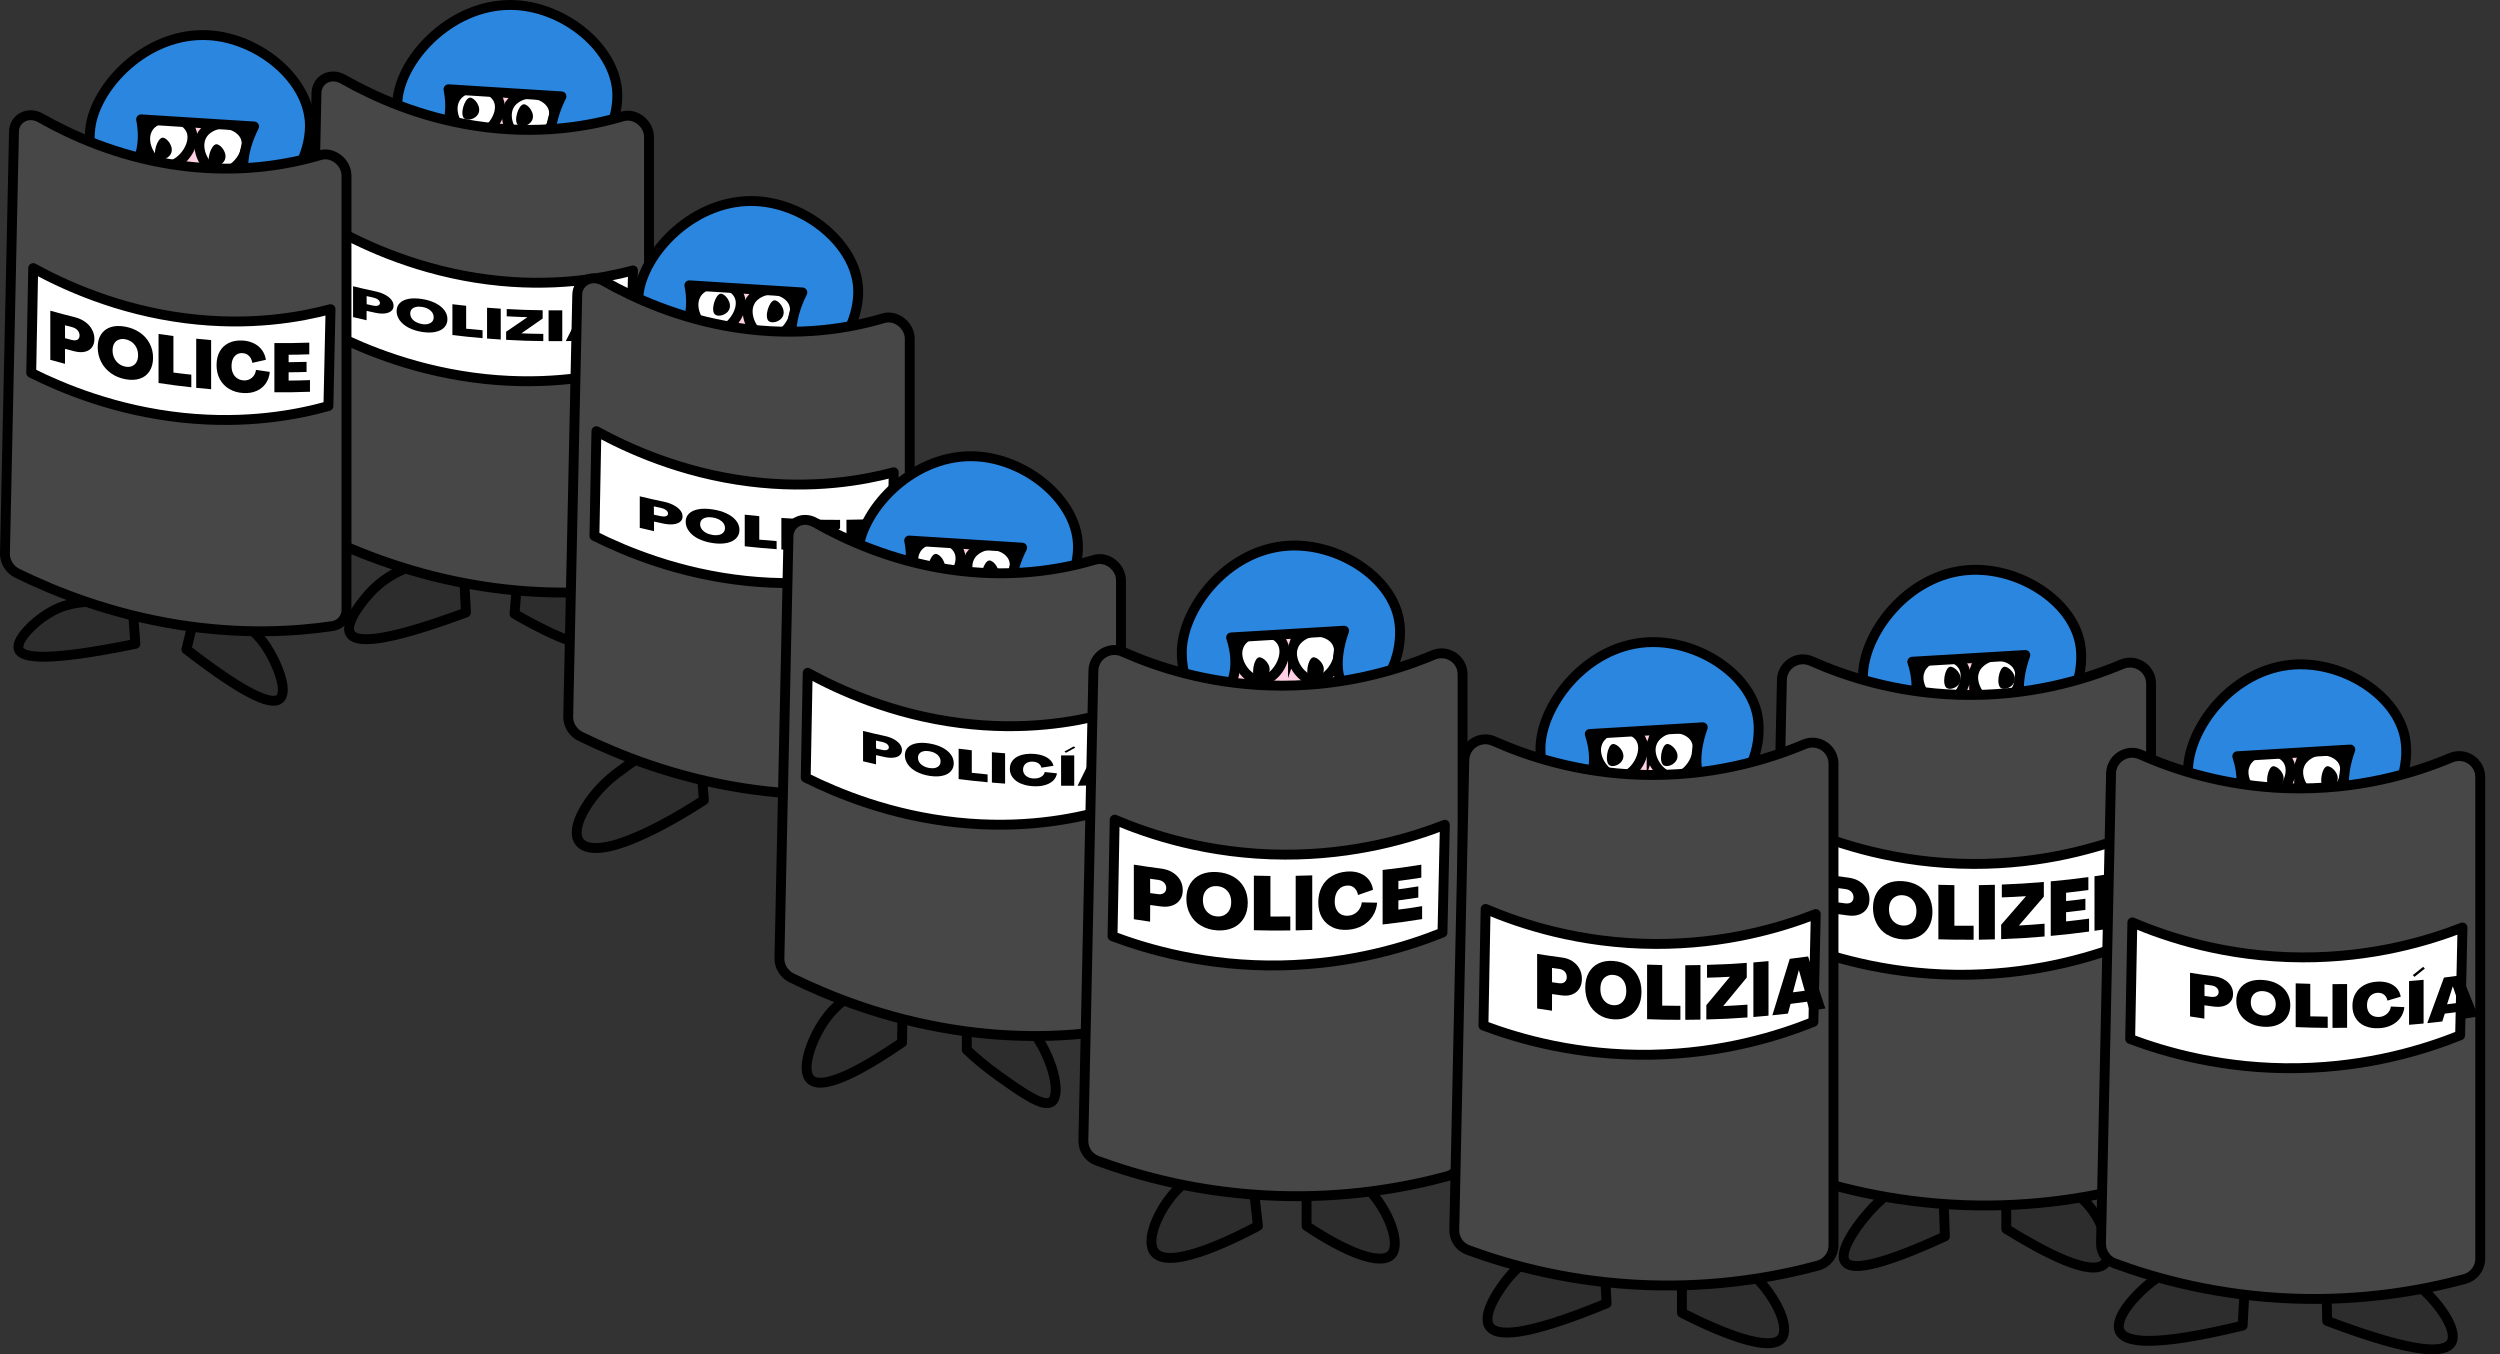 <?xml version="1.0" encoding="UTF-8"?>
<svg id="Livello_2" data-name="Livello 2" xmlns="http://www.w3.org/2000/svg" viewBox="0 0 505.85 274.04">
  <rect x="0" y="0" width="505.85" height="274.04" fill="#333333" stroke="none"/>
  <defs>
    <style>
      .cls-1 {
        stroke-miterlimit: 10;
      }

      .cls-1, .cls-2 {
        fill: #fff;
      }

      .cls-1, .cls-2, .cls-3, .cls-4, .cls-5, .cls-6 {
        stroke: #000;
        stroke-width: 2px;
      }

      .cls-2, .cls-3, .cls-4, .cls-5, .cls-6 {
        stroke-linecap: round;
        stroke-linejoin: round;
      }

      .cls-3 {
        fill: #ffcfe3;
      }

      .cls-4 {
        fill: #474747;
      }

      .cls-5 {
        fill: #2d2d2d;
      }

      .cls-6 {
        fill: #2b86e0;
      }
    </style>
  </defs>
  <g id="Personaggi">
    <g>
      <path class="cls-5" d="M94.28,123.93c-17.4,6.46-22.33,6.06-23.4,4.29-1.4-2.3,3.36-7.59,3.88-8.17,4.87-5.41,11.38-6.31,13.43-6.51,1.85-.14,3.69-.28,5.54-.42.18,3.6.37,7.2.55,10.8Z"/>
      <path class="cls-5" d="M104.94,113.96c-.28,3.42-.55,6.83-.83,10.25,4.1,2.37,13.9,7.76,15.79,5.54,1.52-1.8-2.17-8.5-7.34-12.32-2.81-2.08-5.66-3.01-7.62-3.46Z"/>
      <g>
        <path class="cls-3" d="M83.95,20.18c-.27-5.28,6.46-10.22,11.81-11.95,9.58-3.1,17.53,3.22,18.37,3.91,5.64,4.65,6.94,10.92,7.25,12.73-1.4,2.06-4.02,5.23-8.23,7.04-11.79,5.08-28.79-3.61-29.21-11.73Z"/>
        <path class="cls-1" d="M91.97,20.18c.92-1.96,3.19-2.44,3.41-2.48,2.25-.44,4.7.72,5.49,2.54,1.32,3.06-2.26,7.58-5.24,7.23-2.63-.31-5-4.44-3.66-7.29Z"/>
        <path class="cls-1" d="M102.94,21.53c.92-1.96,3.19-2.44,3.41-2.48,2.25-.44,4.7.72,5.49,2.54,1.32,3.06-2.26,7.58-5.24,7.23-2.63-.31-5-4.44-3.66-7.29Z"/>
        <path d="M93.94,23.97c-.97-.82.08-4.12,1.14-4.21.85-.08,2.46,1.85,1.67,3.31-.58,1.06-2.18,1.42-2.8.9Z"/>
        <path d="M104.82,25.31c-.97-.82.08-4.12,1.14-4.21.85-.08,2.46,1.85,1.67,3.31-.58,1.06-2.18,1.42-2.8.9Z"/>
        <path class="cls-6" d="M80.46,20.04c-.15,1.43-.67,6.51,2.37,8.68,1.21.86,2.89,1.19,4.24.75,2.9-.95,4.84-5.61,3.68-11.41,7.62.48,15.24.96,22.86,1.44-2.87,5.7-2.78,10.71-.47,12.42,1.63,1.21,4,.49,4.37.37,4.78-1.46,7.69-8.43,7.38-13.69-.52-8.87-10.42-16.95-20.42-17.56-12.58-.77-23.13,10.39-24.02,19Z"/>
      </g>
      <g>
        <path class="cls-4" d="M62.21,104.18c-.03,1.63.96,3.23,2.49,3.98,7.76,3.8,18.97,8.26,32.71,10.43,12.73,2.01,23.39,1.38,31.05.26,1.68-.25,2.86-1.62,2.86-3.36V27.73c0-2.75-2.8-4.94-5.33-4.18-6.77,2.01-17.14,3.87-29.92,1.88-11.29-1.75-20.42-5.87-26.66-9.41-2.49-1.42-5.31.06-5.37,2.78l-1.83,85.38Z"/>
        <path class="cls-2" d="M67.52,67.61c6.41,3.2,17.14,7.66,30.68,9.08,12.97,1.36,23.2-.62,29.45-2.37.14-6.53.29-13.06.43-19.6-6.14,1.64-16.34,3.49-29.23,1.86-13.88-1.75-24.7-6.76-30.93-10.17-.13,7.07-.27,14.13-.4,21.2Z"/>
        <g>
          <path d="M71.44,57.92c1.81.44,2.72.65,4.54,1.04.74.16,1.38.38,1.93.68.55.29.97.63,1.27,1.01.3.38.45.79.45,1.23s-.15.78-.46,1.04c-.31.27-.74.43-1.29.5s-1.2.02-1.92-.13c-.71-.15-1.07-.23-1.78-.39,0,.76,0,1.14-.01,1.9-1.09-.25-1.64-.37-2.73-.64,0-2.5,0-3.74,0-6.24ZM75.49,61.83c.29.06.54.08.74.06.21-.03.37-.09.48-.19.11-.1.17-.23.17-.38,0-.25-.13-.48-.37-.68-.25-.2-.59-.35-1.01-.44-.53-.11-.79-.17-1.32-.29,0,.66,0,.98.01,1.64.52.12.78.18,1.31.29Z"/>
          <path d="M82.68,66.31c-.78-.41-1.38-.91-1.8-1.49-.42-.59-.63-1.21-.63-1.87s.21-1.2.64-1.63c.43-.43,1.03-.71,1.8-.85.77-.14,1.67-.13,2.69.03,1.02.16,1.92.43,2.7.82.78.39,1.38.86,1.81,1.42.43.56.64,1.17.64,1.83s-.21,1.22-.63,1.67c-.42.45-1.02.76-1.81.92-.78.16-1.68.17-2.71,0-1.02-.16-1.92-.45-2.7-.86ZM86.63,65.54c.36-.09.63-.25.83-.48.2-.23.29-.52.29-.87s-.1-.67-.29-.96c-.2-.28-.47-.52-.83-.72-.36-.2-.77-.34-1.25-.41-.47-.07-.88-.07-1.24.02-.36.09-.64.24-.84.46-.2.22-.29.51-.29.86s.1.67.29.96c.2.29.47.54.84.75.36.2.78.34,1.24.42.48.08.89.07,1.25-.02Z"/>
          <path d="M91.55,61.56c1.11.13,1.66.2,2.77.31,0,1.86,0,2.78,0,4.64,1.33.14,1.99.2,3.32.31v1.6c-2.44-.21-3.66-.33-6.1-.63,0-2.5,0-3.74,0-6.24Z"/>
          <path d="M98.55,62.26c1.11.09,1.66.13,2.77.2,0,2.5,0,3.74,0,6.24-1.11-.07-1.66-.11-2.77-.2,0-2.5,0-3.74,0-6.24Z"/>
          <path d="M102.4,67.13c1.73-1.16,2.59-1.75,4.32-2.95-1.68-.05-2.51-.09-4.19-.18v-1.47c2.91.16,4.36.21,7.27.25v1.67c-1.72,1.22-2.59,1.82-4.31,3,1.78.07,2.67.09,4.44.11v1.46c-3.01-.04-4.51-.09-7.52-.26,0-.65,0-.98,0-1.64Z"/>
          <path d="M111,62.79c1.11,0,1.66,0,2.77,0v6.24c-1.11.01-1.66.01-2.77,0,0-2.5,0-3.74,0-6.24Z"/>
          <path d="M117.65,62.69c1.35-.05,2.02-.08,3.37-.15,1.26,2.43,1.9,3.63,3.16,6.04-1.15.08-1.73.12-2.88.19-.19-.42-.28-.63-.47-1.05-1.21.06-1.81.09-3.02.13-.19.44-.29.66-.48,1.1-1.14.04-1.71.05-2.85.07,1.27-2.52,1.91-3.78,3.18-6.32ZM120.39,66.45c-.42-.95-.63-1.43-1.05-2.39-.01,0-.02,0-.03,0-.43.99-.65,1.49-1.08,2.48.86-.03,1.3-.05,2.16-.1Z"/>
        </g>
      </g>
      <path class="cls-5" d="M141.16,145.7l1.26,16.19s-14.87,9.97-22.13,9.7-2.34-9.85,4.21-14.89c6.55-5.03,16.66-11,16.66-11Z"/>
      <path class="cls-5" d="M17.45,121.78c-3.52.31-5.49,1-7.74,2.37-2.95,1.78-6.61,5.42-5.9,7.26.65,1.68,5.26,2.63,23.58-1.13-.23-3.1-.45-6.2-.68-9.3-3.09.27-6.18.54-9.26.81Z"/>
      <path class="cls-5" d="M37.72,131.4c13.23,10.23,17.53,11.2,18.89,9.99,1.77-1.57-.64-7.47-2.82-10.68-3.12-4.59-7.56-6.3-9.04-6.8-2.02-.68-3.79-.86-4.99-.91-.68,2.8-1.36,5.59-2.04,8.39Z"/>
      <g>
        <path class="cls-3" d="M132.68,59.86c-.27-5.28,6.46-10.22,11.81-11.95,9.58-3.1,17.53,3.22,18.37,3.91,5.64,4.65,6.94,10.92,7.25,12.73-1.4,2.06-4.02,5.23-8.23,7.04-11.79,5.08-28.79-3.61-29.21-11.73Z"/>
        <path class="cls-1" d="M140.7,59.85c.92-1.96,3.19-2.44,3.41-2.48,2.25-.44,4.7.72,5.49,2.54,1.32,3.06-2.26,7.58-5.24,7.23-2.63-.31-5-4.44-3.66-7.29Z"/>
        <path class="cls-1" d="M151.67,61.2c.92-1.96,3.19-2.44,3.41-2.48,2.25-.44,4.7.72,5.49,2.54,1.32,3.06-2.26,7.58-5.24,7.23-2.63-.31-5-4.44-3.66-7.29Z"/>
        <path d="M144.68,63.64c-.97-.82.08-4.12,1.14-4.21.85-.08,2.46,1.85,1.67,3.31-.58,1.06-2.18,1.42-2.8.9Z"/>
        <path d="M155.55,64.98c-.97-.82.08-4.12,1.14-4.21.85-.08,2.46,1.85,1.67,3.31-.58,1.06-2.18,1.42-2.8.9Z"/>
        <path class="cls-6" d="M129.2,59.71c-.15,1.43-.67,6.51,2.37,8.68,1.21.86,2.89,1.19,4.24.75,2.9-.95,4.84-5.61,3.68-11.41,7.62.48,15.24.96,22.86,1.44-2.87,5.7-2.78,10.71-.47,12.42,1.63,1.21,4,.49,4.37.37,4.78-1.46,7.69-8.43,7.38-13.69-.52-8.87-10.42-16.95-20.42-17.56-12.58-.77-23.13,10.39-24.02,19Z"/>
      </g>
      <g>
        <path class="cls-3" d="M21.74,26.28c-.27-5.28,6.46-10.22,11.81-11.95,9.58-3.1,17.53,3.22,18.37,3.91,5.64,4.65,6.94,10.92,7.25,12.73-1.4,2.06-4.02,5.23-8.23,7.04-11.79,5.08-28.79-3.61-29.21-11.73Z"/>
        <path class="cls-1" d="M29.76,26.28c.92-1.96,3.19-2.44,3.41-2.48,2.25-.44,4.7.72,5.49,2.54,1.32,3.06-2.26,7.58-5.24,7.23-2.63-.31-5-4.44-3.66-7.29Z"/>
        <path class="cls-1" d="M40.73,27.62c.92-1.96,3.19-2.44,3.41-2.48,2.25-.44,4.7.72,5.49,2.54,1.32,3.06-2.26,7.58-5.24,7.23-2.63-.31-5-4.44-3.66-7.29Z"/>
        <path d="M31.74,32.07c-.97-.82.08-4.12,1.14-4.21.85-.08,2.46,1.85,1.67,3.31-.58,1.06-2.18,1.42-2.8.9Z"/>
        <path d="M42.61,33.4c-.97-.82.08-4.12,1.14-4.21.85-.08,2.46,1.85,1.67,3.31-.58,1.06-2.18,1.42-2.8.9Z"/>
        <path class="cls-6" d="M18.26,26.13c-.15,1.43-.67,6.51,2.37,8.68,1.21.86,2.89,1.19,4.24.75,2.9-.95,4.84-5.61,3.68-11.41,7.62.48,15.24.96,22.86,1.44-2.87,5.7-2.78,10.71-.47,12.42,1.63,1.21,4,.49,4.37.37,4.78-1.46,7.69-8.43,7.38-13.69-.52-8.87-10.42-16.95-20.42-17.56-12.58-.77-23.13,10.39-24.02,19Z"/>
      </g>
      <g>
        <path class="cls-4" d="M114.97,145.03c-.03,1.63.96,3.23,2.49,3.98,7.76,3.8,18.97,8.26,32.71,10.43,12.73,2.01,23.39,1.38,31.05.26,1.68-.25,2.86-1.62,2.86-3.36v-87.77c0-2.75-2.8-4.94-5.33-4.18-6.77,2.01-17.14,3.87-29.92,1.88-11.29-1.75-20.42-5.87-26.66-9.41-2.49-1.42-5.31.06-5.37,2.78l-1.83,85.38Z"/>
        <path class="cls-2" d="M120.28,108.45c6.41,3.2,17.14,7.66,30.68,9.08,12.97,1.36,23.2-.62,29.45-2.37.14-6.53.29-13.06.43-19.6-6.14,1.64-16.34,3.49-29.23,1.86-13.88-1.75-24.7-6.76-30.93-10.17-.13,7.07-.27,14.13-.4,21.2Z"/>
        <g>
          <path d="M129.44,100.42c1.92.46,2.88.68,4.8,1.08.78.16,1.46.39,2.04.7.58.3,1.03.65,1.35,1.04.32.39.48.81.48,1.26s-.16.8-.48,1.07c-.32.27-.78.44-1.37.51-.59.07-1.27.02-2.04-.14-.75-.16-1.13-.24-1.88-.41,0,.78,0,1.17-.01,1.95-1.15-.26-1.73-.39-2.88-.67,0-2.55,0-3.83,0-6.38ZM133.71,104.44c.3.06.57.08.79.06.22-.03.39-.09.5-.19.12-.1.17-.23.17-.39,0-.26-.13-.49-.4-.7-.26-.21-.62-.36-1.07-.46-.56-.12-.84-.18-1.4-.3,0,.67,0,1.01.01,1.68.55.12.83.18,1.38.3Z"/>
          <path d="M141.32,109.02c-.83-.42-1.46-.93-1.91-1.53-.44-.6-.67-1.24-.67-1.91s.23-1.23.68-1.67c.45-.43,1.09-.72,1.91-.87s1.77-.13,2.85.03c1.08.16,2.03.44,2.85.83.82.39,1.46.87,1.91,1.44.45.57.68,1.19.68,1.87s-.22,1.25-.67,1.71-1.08.79-1.91.95c-.83.17-1.78.18-2.86.01-1.08-.16-2.03-.45-2.86-.87ZM145.5,108.23c.38-.09.67-.26.88-.5.21-.24.31-.53.31-.89s-.1-.69-.31-.98c-.21-.29-.5-.53-.88-.74-.38-.2-.82-.34-1.32-.42-.49-.07-.93-.07-1.32.02-.38.09-.68.25-.88.47-.21.23-.31.52-.31.88s.1.68.31.98c.21.3.5.55.88.76.38.21.82.35,1.32.43.5.08.95.07,1.32-.03Z"/>
          <path d="M150.7,104.14c1.17.13,1.76.19,2.93.3v4.75c1.41.13,2.11.19,3.51.29,0,.66,0,.98,0,1.64-2.58-.19-3.87-.31-6.45-.59,0-2.55,0-3.83,0-6.38Z"/>
          <path d="M158.1,104.8c1.17.08,1.76.11,2.93.17,0,2.55,0,3.83,0,6.38-1.17-.06-1.76-.09-2.93-.17,0-2.55,0-3.83,0-6.38Z"/>
          <path d="M162.17,109.74c1.83-1.2,2.74-1.82,4.56-3.07-1.77-.03-2.66-.05-4.43-.13v-1.5c3.07.13,4.61.16,7.68.15v1.71c-1.82,1.28-2.73,1.9-4.56,3.13,1.88.04,2.82.05,4.69.05,0,.6,0,.9,0,1.5-3.18.01-4.77-.02-7.95-.15v-1.67Z"/>
          <path d="M171.27,105.17c2.75-.03,4.13-.07,6.87-.22v1.51c-1.63.09-2.44.12-4.07.16v.97c1.42-.04,2.12-.07,3.54-.14v1.31c-1.41.07-2.12.1-3.54.14v1.08c1.68-.05,2.53-.08,4.21-.17v1.51c-2.8.15-4.2.19-7.01.22v-6.38Z"/>
          <path d="M179.25,104.89c1.16-.07,1.75-.11,2.91-.2v6.38c-1.16.09-1.74.13-2.91.2v-6.38Z"/>
        </g>
      </g>
      <g>
        <path class="cls-4" d="M1,112.02c-.03,1.63.96,3.23,2.49,3.98,7.76,3.8,18.97,8.26,32.71,10.43,12.73,2.01,23.39,1.38,31.05.26,1.68-.25,2.86-1.62,2.86-3.36V35.57c0-2.75-2.8-4.94-5.33-4.18-6.77,2.01-17.14,3.87-29.92,1.88-11.29-1.75-20.42-5.87-26.66-9.41-2.49-1.42-5.31.06-5.37,2.78l-1.83,85.38Z"/>
        <path class="cls-2" d="M6.32,75.45c6.41,3.2,17.14,7.66,30.68,9.08,12.97,1.36,23.2-.62,29.45-2.37.14-6.53.29-13.06.43-19.6-6.14,1.64-16.34,3.49-29.23,1.86-13.88-1.75-24.7-6.76-30.93-10.17-.13,7.07-.27,14.13-.4,21.2Z"/>
        <g>
          <path d="M10.19,62.87c1.97.55,2.96.82,4.94,1.31.8.2,1.5.52,2.1.95.6.43,1.06.94,1.38,1.54.33.59.49,1.24.49,1.93s-.17,1.25-.5,1.69c-.33.44-.8.73-1.41.88-.6.14-1.3.12-2.1-.08-.77-.19-1.16-.29-1.93-.5,0,1.21,0,1.82-.01,3.03-1.19-.31-1.78-.47-2.97-.81,0-3.98,0-5.97,0-9.94ZM14.59,68.8c.31.08.58.09.81.04.23-.05.4-.16.52-.33.12-.16.18-.37.18-.62,0-.4-.14-.75-.41-1.06-.27-.31-.64-.52-1.1-.64-.58-.15-.86-.22-1.44-.37,0,1.04,0,1.57.01,2.61.57.15.85.22,1.42.37Z"/>
          <path d="M22.42,75.49c-.85-.61-1.5-1.37-1.96-2.28-.46-.91-.69-1.89-.69-2.95s.23-1.93.7-2.63c.47-.7,1.12-1.18,1.96-1.45.84-.26,1.82-.29,2.93-.08,1.11.21,2.09.6,2.94,1.19.85.58,1.5,1.31,1.97,2.19.46.88.7,1.84.7,2.9s-.23,1.95-.69,2.69c-.46.74-1.11,1.25-1.97,1.54-.85.29-1.83.33-2.95.12-1.11-.21-2.09-.62-2.94-1.23ZM26.72,74.07c.39-.16.69-.43.9-.8.21-.37.32-.84.32-1.39s-.11-1.07-.32-1.51-.51-.82-.9-1.12c-.39-.3-.84-.5-1.36-.6-.51-.1-.96-.07-1.35.09-.39.15-.7.41-.91.78-.21.36-.32.83-.32,1.39s.11,1.06.32,1.51c.21.45.52.84.91,1.15.39.31.84.51,1.35.61.52.1.97.07,1.36-.1Z"/>
          <path d="M32.07,67.57c1.21.18,1.81.26,3.02.42,0,2.96,0,4.43,0,7.39,1.45.19,2.17.28,3.62.43,0,1.02,0,1.53,0,2.55-2.65-.29-3.98-.46-6.63-.86,0-3.98,0-5.96,0-9.94Z"/>
          <path d="M39.7,68.53c1.21.12,1.81.18,3.02.29,0,3.98,0,5.97,0,9.94-1.21-.1-1.81-.16-3.02-.29,0-3.98,0-5.96,0-9.94Z"/>
          <path d="M46.4,78.72c-.82-.49-1.46-1.15-1.91-1.98s-.67-1.79-.67-2.86.21-1.99.64-2.76c.43-.77,1.03-1.34,1.82-1.72.79-.38,1.71-.55,2.76-.5.85.04,1.62.23,2.3.56.68.33,1.23.78,1.65,1.35s.69,1.23.81,1.99c-1.1.26-1.65.38-2.74.62-.07-.4-.19-.74-.37-1.03-.19-.28-.41-.51-.68-.67-.27-.16-.58-.25-.94-.27-.45-.02-.85.07-1.18.28-.33.21-.59.51-.77.91-.18.4-.27.88-.27,1.45s.1,1.05.31,1.47c.2.43.49.76.87,1.01.38.24.81.38,1.31.4.43.02.81-.06,1.16-.23.35-.17.64-.42.87-.75.23-.32.37-.71.42-1.15,1.12.17,1.68.26,2.8.41-.08.9-.36,1.68-.82,2.34-.46.66-1.07,1.16-1.84,1.5-.76.34-1.64.49-2.63.44-1.09-.05-2.05-.32-2.87-.81Z"/>
          <path d="M55.52,69.42c2.83.02,4.24,0,7.06-.09v2.36c-1.67.06-2.51.08-4.18.09v1.51c1.45-.01,2.18-.03,3.63-.07v2.04c-1.45.05-2.18.06-3.63.07v1.68c1.73-.02,2.59-.03,4.32-.1v2.36c-2.87.1-4.31.12-7.2.1,0-3.98,0-5.96,0-9.94Z"/>
        </g>
      </g>
      <path class="cls-5" d="M182.68,197.84c-.05,4.36-.1,8.72-.15,13.08-6.12,4.22-15.7,10.11-18.5,7.52-2.11-1.96.19-8.25,2.86-12.03,5.14-7.28,13.85-8.37,15.79-8.57Z"/>
      <path class="cls-5" d="M195.62,200.55v11.88c1.43,1.35,3.66,3.32,6.62,5.41,4.73,3.35,8.87,6.28,10.53,5.11,2.07-1.45.19-9.27-4.06-14.59-4.41-5.52-10.52-7.25-13.08-7.82Z"/>
      <path class="cls-5" d="M253.12,235.4c.47,4.22.94,8.44,1.41,12.66-3.23,1.73-17.59,9.23-20.86,5.39-2.07-2.43.83-8.8,4.22-12.42,5.67-6.08,13.85-5.71,15.24-5.63Z"/>
      <path class="cls-5" d="M264.37,235.16v12.89c8.05,5.41,14.98,8.03,17.11,5.86,2.14-2.18-.59-9.21-4.69-13.36-4.59-4.65-10.48-5.27-12.42-5.39Z"/>
      <path class="cls-5" d="M324.38,250.59c.23,4.38.47,8.75.7,13.13-17.21,7.09-22.33,6.61-23.68,4.69-1.68-2.41,2.04-7.8,3.99-10.08,6.6-7.73,16.84-7.77,18.99-7.74Z"/>
      <path class="cls-5" d="M340.32,252.51v13.13c3.06,1.57,17.29,8.74,20.16,5.16,1.98-2.47-1.8-9.6-6.56-13.6-5.28-4.43-11.42-4.7-13.6-4.69Z"/>
      <path class="cls-5" d="M393.06,236.57c.16,4.53.31,9.06.47,13.6-14.72,6.76-19.06,6.67-20.16,5.16-1.57-2.16,2.84-8.18,5.86-11.25,4.96-5.04,10.79-6.82,13.83-7.5Z"/>
      <path class="cls-5" d="M405.95,236.25v12.42c7.73,4.76,17.21,9.77,19.93,7.03,2.12-2.13-.83-8-1.17-8.67-4.77-9.3-16.97-10.62-18.75-10.78Z"/>
      <path class="cls-5" d="M454.48,255.09c-.23,4.38-.47,8.75-.7,13.13-18.49,4.49-23.79,3.36-24.85,1.17-1.35-2.79,3.76-8.25,7.68-10.93,7.38-5.06,15.64-3.79,17.87-3.37Z"/>
      <path class="cls-5" d="M470.65,255.56c.08,3.91.16,7.81.23,11.72,18.23,6.88,23.78,6.5,25.08,4.45,1.64-2.58-2.9-8.71-7.03-11.96-7.39-5.8-16.29-4.55-18.28-4.22Z"/>
      <g>
        <path class="cls-3" d="M177.15,111.5c-.27-5.28,6.46-10.22,11.81-11.95,9.58-3.1,17.53,3.22,18.37,3.91,5.64,4.65,6.94,10.92,7.25,12.73-1.4,2.06-4.02,5.23-8.23,7.04-11.79,5.08-28.79-3.61-29.21-11.73Z"/>
        <path class="cls-1" d="M185.17,111.5c.92-1.96,3.19-2.44,3.41-2.48,2.25-.44,4.7.72,5.49,2.54,1.32,3.06-2.26,7.58-5.24,7.23-2.63-.31-5-4.44-3.66-7.29Z"/>
        <path class="cls-1" d="M196.14,112.84c.92-1.96,3.19-2.44,3.41-2.48,2.25-.44,4.7.72,5.49,2.54,1.32,3.06-2.26,7.58-5.24,7.23-2.63-.31-5-4.44-3.66-7.29Z"/>
        <path d="M188.15,116.29c-.97-.82.08-4.12,1.14-4.21.85-.08,2.46,1.85,1.67,3.31-.58,1.06-2.18,1.42-2.8.9Z"/>
        <path d="M199.02,117.62c-.97-.82.08-4.12,1.14-4.21.85-.08,2.46,1.85,1.67,3.31-.58,1.06-2.18,1.42-2.8.9Z"/>
        <path class="cls-6" d="M173.67,111.35c-.15,1.43-.67,6.51,2.37,8.68,1.21.86,2.89,1.19,4.24.75,2.9-.95,4.84-5.61,3.68-11.41,7.62.48,15.24.96,22.86,1.44-2.87,5.7-2.78,10.71-.47,12.42,1.63,1.21,4,.49,4.37.37,4.78-1.46,7.69-8.43,7.38-13.69-.52-8.87-10.42-16.95-20.42-17.56-12.58-.77-23.13,10.39-24.02,19Z"/>
      </g>
      <g>
        <path class="cls-3" d="M380.43,136.83c-.91-5.21,5.17-10.93,10.27-13.3,9.14-4.25,17.79,1.06,18.71,1.65,6.17,3.92,8.22,9.99,8.75,11.75-1.14,2.22-3.35,5.68-7.31,7.99-11.08,6.48-29.02-.07-30.42-8.08Z"/>
        <path class="cls-1" d="M388.39,135.85c.67-2.06,2.86-2.81,3.08-2.88,2.18-.71,4.76.14,5.76,1.85,1.69,2.88-1.32,7.8-4.32,7.81-2.65.01-5.5-3.8-4.52-6.79Z"/>
        <path class="cls-1" d="M399.45,135.85c.67-2.06,2.86-2.81,3.08-2.88,2.18-.71,4.76.14,5.76,1.85,1.69,2.88-1.32,7.8-4.32,7.81-2.65.01-5.5-3.8-4.52-6.79Z"/>
        <path d="M393.93,139.24c-1.06-.69-.42-4.1.62-4.32.84-.18,2.67,1.54,2.06,3.08-.44,1.13-1.99,1.67-2.67,1.23Z"/>
        <path d="M404.89,139.24c-1.06-.69-.42-4.1.62-4.32.84-.18,2.67,1.54,2.06,3.08-.44,1.13-1.99,1.67-2.67,1.23Z"/>
        <path class="cls-6" d="M376.96,137.11c.03,1.43.13,6.54,3.41,8.32,1.31.71,3.01.83,4.3.23,2.76-1.29,4.12-6.15,2.26-11.77,7.62-.45,15.24-.91,22.87-1.36-2.15,6-1.46,10.97,1.05,12.39,1.77,1,4.03,0,4.38-.16,4.57-2.03,6.61-9.3,5.66-14.49-1.6-8.74-12.4-15.55-22.41-14.94-12.59.77-21.69,13.13-21.52,21.79Z"/>
      </g>
      <g>
        <path class="cls-3" d="M315.18,151.46c-.91-5.21,5.17-10.93,10.27-13.3,9.14-4.25,17.79,1.06,18.71,1.65,6.17,3.92,8.22,9.99,8.75,11.75-1.14,2.22-3.35,5.68-7.31,7.99-11.08,6.48-29.02-.07-30.42-8.08Z"/>
        <path class="cls-1" d="M323.14,150.48c.67-2.06,2.86-2.81,3.08-2.88,2.18-.71,4.76.14,5.76,1.85,1.69,2.88-1.32,7.8-4.32,7.81-2.65.01-5.5-3.8-4.52-6.79Z"/>
        <path class="cls-1" d="M334.19,150.48c.67-2.06,2.86-2.81,3.08-2.88,2.18-.71,4.76.14,5.76,1.85,1.69,2.88-1.32,7.8-4.32,7.81-2.65.01-5.5-3.8-4.52-6.79Z"/>
        <path d="M325.68,154.87c-1.06-.69-.42-4.1.62-4.32.84-.18,2.67,1.54,2.06,3.08-.44,1.13-1.99,1.67-2.67,1.23Z"/>
        <path d="M336.63,154.87c-1.06-.69-.42-4.1.62-4.32.84-.18,2.67,1.54,2.06,3.08-.44,1.13-1.99,1.67-2.67,1.23Z"/>
        <path class="cls-6" d="M311.7,151.74c.03,1.43.13,6.54,3.41,8.32,1.31.71,3.01.83,4.3.23,2.76-1.29,4.12-6.15,2.26-11.77,7.62-.45,15.24-.91,22.87-1.36-2.15,6-1.46,10.97,1.05,12.39,1.77,1,4.03,0,4.38-.16,4.57-2.03,6.61-9.3,5.66-14.49-1.6-8.74-12.4-15.55-22.41-14.94-12.59.77-21.69,13.13-21.52,21.79Z"/>
      </g>
      <g>
        <path class="cls-3" d="M242.6,131.92c-.91-5.21,5.17-10.93,10.27-13.3,9.14-4.25,17.79,1.06,18.71,1.65,6.17,3.92,8.22,9.99,8.75,11.75-1.14,2.22-3.35,5.68-7.31,7.99-11.08,6.48-29.02-.07-30.42-8.08Z"/>
        <path class="cls-1" d="M250.56,130.94c.67-2.06,2.86-2.81,3.08-2.88,2.18-.71,4.76.14,5.76,1.85,1.69,2.88-1.32,7.8-4.32,7.81-2.65.01-5.5-3.8-4.52-6.79Z"/>
        <path class="cls-1" d="M261.62,130.94c.67-2.06,2.86-2.81,3.08-2.88,2.18-.71,4.76.14,5.76,1.85,1.69,2.88-1.32,7.8-4.32,7.81-2.65.01-5.5-3.8-4.52-6.79Z"/>
        <path d="M254.1,137.33c-1.06-.69-.42-4.1.62-4.32.84-.18,2.67,1.54,2.06,3.08-.44,1.13-1.99,1.67-2.67,1.23Z"/>
        <path d="M265.06,137.33c-1.06-.69-.42-4.1.62-4.32.84-.18,2.67,1.54,2.06,3.08-.44,1.13-1.99,1.67-2.67,1.23Z"/>
        <path class="cls-6" d="M239.13,132.2c.03,1.43.13,6.54,3.41,8.32,1.31.71,3.01.83,4.3.23,2.76-1.29,4.12-6.15,2.26-11.77,7.62-.45,15.24-.91,22.87-1.36-2.15,6-1.46,10.97,1.05,12.39,1.77,1,4.03,0,4.38-.16,4.57-2.03,6.61-9.3,5.66-14.49-1.6-8.74-12.4-15.55-22.41-14.94-12.59.77-21.69,13.13-21.52,21.79Z"/>
      </g>
      <g>
        <path class="cls-4" d="M157.71,193.91c-.03,1.63.96,3.23,2.49,3.98,7.76,3.8,18.97,8.26,32.71,10.43,12.73,2.01,23.39,1.38,31.05.26,1.68-.25,2.86-1.62,2.86-3.36v-87.77c0-2.75-2.8-4.94-5.33-4.18-6.77,2.01-17.14,3.87-29.92,1.88-11.29-1.75-20.42-5.87-26.66-9.41-2.49-1.42-5.31.06-5.37,2.78l-1.83,85.38Z"/>
        <path class="cls-2" d="M163.03,157.34c6.41,3.2,17.14,7.66,30.68,9.08,12.97,1.36,23.2-.62,29.45-2.37.14-6.53.29-13.06.43-19.6-6.14,1.64-16.34,3.49-29.23,1.86-13.88-1.75-24.7-6.76-30.93-10.17-.13,7.07-.27,14.13-.4,21.2Z"/>
        <g>
          <path d="M174.63,147.9c1.74.43,2.62.63,4.37,1.01.71.15,1.33.37,1.85.66.53.29.93.62,1.22,1,.29.38.43.78.43,1.21s-.15.76-.44,1.03-.71.43-1.24.49c-.53.07-1.15.03-1.85-.13-.68-.15-1.03-.23-1.71-.38,0,.75,0,1.12-.01,1.87-1.05-.24-1.57-.36-2.62-.62,0-2.46,0-3.68,0-6.14ZM178.52,151.74c.28.06.51.08.71.05.2-.03.35-.09.46-.18.11-.1.16-.22.16-.38,0-.25-.12-.47-.36-.67-.24-.2-.56-.34-.97-.43-.51-.11-.76-.17-1.27-.28,0,.65,0,.97.01,1.61.5.11.75.17,1.26.28Z"/>
          <path d="M185.43,156.14c-.75-.4-1.33-.89-1.73-1.47-.4-.58-.61-1.19-.61-1.84s.21-1.18.62-1.6c.41-.42.99-.69,1.73-.83.74-.14,1.61-.13,2.59.03.98.16,1.85.43,2.6.81.75.38,1.33.85,1.74,1.4.41.55.61,1.15.61,1.8s-.2,1.2-.61,1.64c-.41.44-.98.75-1.74.9-.75.16-1.62.16-2.6,0-.98-.16-1.85-.44-2.6-.85ZM189.23,155.38c.34-.09.61-.25.8-.47.19-.23.28-.51.28-.85s-.09-.66-.28-.94c-.19-.28-.45-.52-.8-.71-.34-.2-.74-.33-1.2-.41-.45-.07-.85-.07-1.2.02-.35.08-.61.23-.8.45-.19.22-.28.5-.28.85s.09.66.28.94c.19.29.46.53.8.73.35.2.75.34,1.2.41.46.07.86.07,1.2-.02Z"/>
          <path d="M193.96,151.49c1.07.14,1.6.2,2.67.32v4.56c1.28.14,1.92.21,3.2.33v1.58c-2.35-.22-3.52-.35-5.86-.64,0-2.46,0-3.68,0-6.14Z"/>
          <path d="M200.7,152.21c1.07.09,1.6.14,2.67.21,0,2.46,0,3.68,0,6.14-1.07-.08-1.6-.12-2.67-.21,0-2.46,0-3.68,0-6.14Z"/>
          <path d="M206.62,158.58c-.73-.31-1.29-.72-1.69-1.24-.4-.52-.6-1.11-.6-1.77s.19-1.23.57-1.7c.38-.47.91-.82,1.61-1.05.7-.23,1.51-.33,2.44-.29.75.03,1.43.15,2.03.35.6.21,1.09.49,1.46.84.37.35.61.76.72,1.23-.97.16-1.46.23-2.43.38-.06-.25-.17-.46-.33-.63-.16-.18-.36-.32-.6-.42-.24-.1-.52-.16-.83-.17-.4-.02-.75.04-1.04.17-.29.13-.52.31-.68.56-.16.25-.24.54-.24.89s.09.65.27.91c.18.27.44.47.77.63.33.15.72.24,1.16.25.38.01.72-.03,1.03-.14s.56-.26.77-.46c.2-.2.33-.44.37-.71.99.11,1.49.16,2.48.26-.07.55-.32,1.03-.72,1.44-.41.41-.95.72-1.63.92-.67.21-1.45.3-2.33.26-.97-.04-1.81-.21-2.54-.52Z"/>
          <path d="M214.7,152.85c1.06,0,1.6,0,2.66,0v6.14c-1.06.01-1.59.01-2.66,0v-6.14ZM215.38,152.06c.76-.41,1.14-.62,1.9-1.04.12.11.18.16.29.26-.75.42-1.13.63-1.89,1.04-.12-.11-.18-.16-.31-.27Z"/>
          <path d="M221.09,152.76c1.3-.04,1.94-.07,3.24-.14,1.22,2.39,1.82,3.58,3.04,5.95-1.11.08-1.66.11-2.77.18-.18-.41-.27-.62-.45-1.04-1.16.06-1.74.09-2.91.13-.19.43-.28.65-.46,1.08-1.1.04-1.64.05-2.74.07,1.22-2.47,1.84-3.72,3.06-6.21ZM223.73,156.46c-.41-.94-.61-1.41-1.01-2.35,0,0-.01,0-.02,0-.42.98-.62,1.46-1.04,2.44.83-.03,1.25-.05,2.08-.09Z"/>
        </g>
      </g>
      <g>
        <path class="cls-4" d="M358.52,232.65c-.04,1.81,1.06,3.45,2.76,4.08,8.61,3.16,21.06,6.59,36.32,7.12,14.13.49,25.97-1.66,34.48-3.95,1.87-.5,3.17-2.18,3.17-4.12v-97.45c0-3.05-3.1-5.1-5.92-3.92-7.52,3.16-19.03,6.63-33.22,6.17-12.53-.41-22.68-3.73-29.6-6.81-2.77-1.23-5.9.79-5.96,3.82l-2.03,95.05Z"/>
        <path class="cls-2" d="M364.42,191.32c7.12,2.68,19.03,6.17,34.06,5.9,14.4-.26,25.76-3.85,32.7-6.64.16-7.27.32-14.54.48-21.82-6.82,2.66-18.14,6.1-32.45,6.05-15.41-.06-27.43-4.13-34.35-7.08-.15,7.86-.29,15.73-.44,23.59Z"/>
        <g>
          <path d="M368.69,176.82c2.12.34,3.18.49,5.31.76.86.11,1.61.36,2.25.76.64.4,1.14.9,1.49,1.52.35.61.53,1.3.53,2.07s-.18,1.41-.54,1.94c-.36.54-.86.93-1.51,1.17s-1.4.31-2.25.2c-.83-.11-1.25-.16-2.08-.28,0,1.35,0,2.02-.02,3.37-1.28-.18-1.91-.27-3.19-.48,0-4.42,0-6.62,0-11.04ZM373.42,182.79c.34.04.63.02.87-.07.24-.09.43-.24.56-.44.13-.2.19-.44.19-.71,0-.44-.15-.81-.44-1.12-.29-.3-.69-.49-1.18-.55-.62-.08-.93-.12-1.54-.21,0,1.16,0,1.74.02,2.9.61.09.92.13,1.53.21Z"/>
          <path d="M381.83,189.13c-.91-.56-1.62-1.32-2.11-2.27-.49-.95-.74-2.01-.74-3.18s.25-2.17.75-3.02c.5-.84,1.2-1.47,2.11-1.88.9-.41,1.95-.57,3.15-.49,1.19.08,2.25.39,3.16.92.91.54,1.62,1.26,2.11,2.17.5.91.75,1.95.75,3.12s-.25,2.2-.74,3.07c-.49.88-1.2,1.54-2.11,1.97-.92.43-1.97.61-3.17.53-1.19-.08-2.25-.41-3.16-.97ZM386.46,186.97c.42-.23.74-.57.97-1.01.23-.44.34-.97.34-1.59s-.11-1.17-.34-1.63c-.23-.46-.55-.84-.97-1.12s-.91-.44-1.46-.48c-.55-.04-1.03.05-1.46.28-.42.22-.75.55-.98.98-.23.43-.34.96-.34,1.59s.11,1.16.34,1.64c.23.48.55.86.98,1.15.42.29.91.45,1.46.49.56.04,1.04-.06,1.46-.29Z"/>
          <path d="M392.21,179.03c1.3.04,1.95.05,3.24.07,0,3.28,0,4.92,0,8.21,1.55.02,2.33.02,3.89,0,0,1.13,0,1.7,0,2.83-2.85.02-4.28,0-7.13-.08,0-4.42,0-6.62,0-11.04Z"/>
          <path d="M400.4,179.1c1.3-.02,1.95-.03,3.24-.07,0,4.42,0,6.62,0,11.04-1.3.04-1.95.06-3.24.07,0-4.42,0-6.62,0-11.04Z"/>
          <path d="M404.9,187.13c2.02-2.29,3.03-3.45,5.05-5.8-1.96.13-2.94.18-4.9.25,0-1.04,0-1.56,0-2.6,3.4-.13,5.1-.24,8.5-.52v2.96c-2.02,2.37-3.03,3.54-5.04,5.85,2.08-.12,3.12-.19,5.19-.37,0,1.03,0,1.55,0,2.59-3.51.3-5.27.41-8.79.54,0-1.16,0-1.74,0-2.89Z"/>
          <path d="M414.96,178.33c3.05-.28,4.57-.45,7.6-.86v2.62c-1.8.24-2.7.35-4.51.55v1.68c1.57-.17,2.35-.26,3.91-.47v2.26c-1.56.2-2.35.3-3.91.47v1.86c1.86-.2,2.79-.32,4.65-.57v2.62c-3.1.42-4.65.59-7.75.88,0-4.42,0-6.62,0-11.04Z"/>
          <path d="M423.8,177.3c1.29-.18,1.93-.28,3.22-.48v11.04c-1.29.2-1.93.3-3.22.48v-11.04Z"/>
        </g>
      </g>
      <path class="cls-3" d="M446.19,155.96c-.91-5.21,5.17-10.93,10.27-13.3,9.14-4.25,17.79,1.06,18.71,1.65,6.17,3.92,8.22,9.99,8.75,11.75-1.14,2.22-3.35,5.68-7.31,7.99-11.08,6.48-29.02-.07-30.42-8.08Z"/>
      <path class="cls-1" d="M454.15,154.98c.67-2.06,2.86-2.81,3.08-2.88,2.18-.71,4.76.14,5.76,1.85,1.69,2.88-1.32,7.8-4.32,7.81-2.65.01-5.5-3.8-4.52-6.79Z"/>
      <path class="cls-1" d="M465.21,154.98c.67-2.06,2.86-2.81,3.08-2.88,2.18-.71,4.76.14,5.76,1.85,1.69,2.88-1.32,7.8-4.32,7.81-2.65.01-5.5-3.8-4.52-6.79Z"/>
      <path d="M459.27,159.37c-1.06-.69-.42-4.1.62-4.32.84-.18,2.67,1.54,2.06,3.08-.44,1.13-1.99,1.67-2.67,1.23Z"/>
      <path d="M470.22,159.37c-1.06-.69-.42-4.1.62-4.32.84-.18,2.67,1.54,2.06,3.08-.44,1.13-1.99,1.67-2.67,1.23Z"/>
      <path class="cls-6" d="M442.72,156.24c.03,1.43.13,6.54,3.41,8.32,1.31.71,3.01.83,4.3.23,2.76-1.29,4.12-6.15,2.26-11.77,7.62-.45,15.24-.91,22.87-1.36-2.15,6-1.46,10.97,1.05,12.39,1.77,1,4.03,0,4.38-.16,4.57-2.03,6.61-9.3,5.66-14.49-1.6-8.74-12.4-15.55-22.41-14.94-12.59.77-21.69,13.13-21.52,21.79Z"/>
      <g>
        <path class="cls-4" d="M219.21,230.77c-.04,1.81,1.06,3.45,2.76,4.08,8.61,3.16,21.06,6.59,36.32,7.12,14.13.49,25.97-1.66,34.48-3.95,1.87-.5,3.17-2.18,3.17-4.12v-97.45c0-3.05-3.1-5.1-5.92-3.92-7.52,3.16-19.03,6.63-33.22,6.17-12.53-.41-22.68-3.73-29.6-6.81-2.77-1.23-5.9.79-5.96,3.82l-2.03,95.05Z"/>
        <path class="cls-2" d="M225.11,189.44c7.12,2.68,19.03,6.17,34.06,5.9,14.4-.26,25.76-3.85,32.7-6.64.16-7.27.32-14.54.48-21.82-6.82,2.66-18.14,6.1-32.45,6.05-15.41-.06-27.43-4.13-34.35-7.08-.15,7.86-.29,15.73-.44,23.59Z"/>
        <g>
          <path d="M229.41,174.95c2.19.35,3.29.5,5.49.79.89.11,1.67.37,2.33.77.66.4,1.17.91,1.54,1.52.36.61.55,1.3.55,2.08,0,.76-.18,1.41-.55,1.94-.37.54-.89.93-1.56,1.17-.67.24-1.45.31-2.33.19-.86-.11-1.29-.17-2.15-.29,0,1.35,0,2.02-.02,3.37-1.32-.18-1.98-.28-3.29-.49,0-4.42,0-6.62,0-11.04ZM234.3,180.93c.35.05.65.02.9-.07.25-.09.44-.24.58-.44.13-.2.2-.44.2-.71,0-.44-.15-.81-.45-1.12-.3-.31-.71-.49-1.22-.56-.64-.08-.96-.13-1.6-.22,0,1.16,0,1.74.02,2.9.63.09.95.13,1.58.21Z"/>
          <path d="M242.99,187.29c-.95-.56-1.67-1.32-2.18-2.27-.51-.95-.76-2.01-.76-3.18s.26-2.17.78-3.02c.52-.84,1.24-1.47,2.18-1.88.93-.41,2.02-.57,3.25-.49s2.32.39,3.26.92c.94.53,1.67,1.25,2.18,2.16.51.91.77,1.95.77,3.12s-.25,2.2-.76,3.08c-.51.88-1.24,1.54-2.18,1.98-.95.44-2.04.62-3.27.54s-2.32-.41-3.27-.97ZM247.77,185.13c.43-.23.77-.57,1-1.01.24-.44.35-.97.35-1.59s-.12-1.17-.35-1.63c-.24-.46-.57-.84-1-1.12-.43-.28-.94-.44-1.51-.48-.57-.04-1.07.05-1.5.28-.44.22-.77.55-1.01.98-.24.43-.35.96-.35,1.59s.12,1.16.35,1.64c.24.48.57.86,1.01,1.15.44.29.94.45,1.5.49.58.04,1.08-.06,1.51-.29Z"/>
          <path d="M253.71,177.18c1.34.04,2.01.05,3.35.06,0,3.28,0,4.92,0,8.21,1.61.01,2.41.01,4.02-.01,0,1.13,0,1.7,0,2.83-2.95.04-4.42.03-7.37-.05,0-4.42,0-6.62,0-11.04Z"/>
          <path d="M262.17,177.21c1.34-.03,2.01-.04,3.35-.09,0,4.42,0,6.62,0,11.04-1.34.05-2.01.07-3.35.09,0-4.42,0-6.62,0-11.04Z"/>
          <path d="M269.61,187.61c-.92-.43-1.62-1.08-2.12-1.94-.5-.86-.75-1.89-.75-3.08s.24-2.24.71-3.15c.47-.91,1.15-1.63,2.02-2.16.87-.53,1.9-.84,3.07-.93.94-.07,1.79.03,2.55.31.75.28,1.36.7,1.83,1.28.47.57.77,1.28.9,2.1-1.22.43-1.83.65-3.05,1.06-.07-.44-.21-.8-.42-1.09-.21-.29-.46-.51-.76-.65-.3-.15-.65-.2-1.05-.17-.5.04-.94.19-1.31.47-.37.28-.66.65-.86,1.12-.2.47-.3,1.02-.3,1.64s.11,1.15.34,1.6c.23.45.55.78.96,1,.42.22.9.31,1.46.26.47-.04.9-.17,1.29-.41.39-.24.71-.55.96-.95.26-.39.41-.84.46-1.34,1.24.04,1.87.06,3.11.07-.09,1.01-.39,1.91-.91,2.71-.51.8-1.19,1.44-2.04,1.92-.85.48-1.82.76-2.92.85-1.21.09-2.28-.08-3.19-.51Z"/>
          <path d="M279.75,176.03c3.14-.36,4.71-.57,7.84-1.07v2.62c-1.85.29-2.78.43-4.64.67v1.68c1.61-.21,2.42-.33,4.03-.58v2.26c-1.61.25-2.42.36-4.03.58v1.86c1.92-.25,2.88-.39,4.8-.7v2.62c-3.19.5-4.79.72-7.99,1.09,0-4.42,0-6.62,0-11.04Z"/>
        </g>
      </g>
      <g>
        <path class="cls-4" d="M294.26,248.84c-.04,1.81,1.06,3.45,2.76,4.08,8.61,3.16,21.06,6.59,36.32,7.12,14.13.49,25.97-1.66,34.48-3.95,1.87-.5,3.17-2.18,3.17-4.12v-97.45c0-3.05-3.1-5.1-5.92-3.92-7.52,3.16-19.03,6.63-33.22,6.17-12.53-.41-22.68-3.73-29.6-6.81-2.77-1.23-5.9.79-5.96,3.82l-2.03,95.05Z"/>
        <path class="cls-2" d="M300.16,207.51c7.12,2.68,19.03,6.17,34.06,5.9,14.4-.26,25.76-3.85,32.7-6.64.16-7.27.32-14.54.48-21.82-6.82,2.66-18.14,6.1-32.45,6.05-15.41-.06-27.43-4.13-34.35-7.08-.15,7.86-.29,15.73-.44,23.59Z"/>
        <g>
          <path d="M311.02,193.01c2.01.32,3.01.46,5.02.73.81.11,1.52.35,2.13.75.6.4,1.07.9,1.41,1.51.33.61.5,1.3.5,2.07s-.17,1.41-.51,1.95c-.34.54-.81.93-1.43,1.18-.61.25-1.32.32-2.13.21-.79-.1-1.18-.16-1.97-.27,0,1.35,0,2.02-.01,3.37-1.21-.17-1.81-.26-3.01-.45,0-4.42,0-6.62,0-11.04ZM315.49,198.95c.32.04.59.02.82-.08.23-.09.41-.24.53-.44.12-.2.18-.44.18-.72,0-.44-.14-.81-.41-1.11-.28-.3-.65-.48-1.12-.55-.58-.08-.88-.12-1.46-.2,0,1.16,0,1.74.01,2.9.58.08.87.12,1.45.2Z"/>
          <path d="M323.45,205.26c-.86-.56-1.53-1.32-1.99-2.26-.46-.94-.7-2-.7-3.17s.24-2.18.71-3.02c.47-.84,1.14-1.47,1.99-1.88.86-.41,1.85-.57,2.98-.49,1.13.08,2.12.39,2.99.93.86.54,1.53,1.26,2,2.18.47.92.71,1.96.71,3.13s-.23,2.2-.7,3.07c-.47.88-1.13,1.53-2,1.97-.87.43-1.86.61-2.99.53-1.13-.08-2.13-.41-2.99-.97ZM327.82,203.1c.4-.23.7-.57.92-1.01.22-.44.32-.97.32-1.59s-.11-1.17-.32-1.64c-.22-.47-.52-.84-.92-1.12s-.86-.44-1.38-.48c-.52-.04-.98.05-1.38.28-.4.22-.71.55-.92.98-.22.43-.32.96-.32,1.59s.11,1.16.32,1.64c.22.48.52.86.92,1.15.4.29.86.45,1.38.49.53.04.99-.06,1.38-.29Z"/>
          <path d="M333.26,195.18c1.23.05,1.84.06,3.07.09,0,3.28,0,4.92,0,8.21,1.47.03,2.21.04,3.68.04,0,1.13,0,1.7,0,2.83-2.7,0-4.05-.03-6.74-.13,0-4.42,0-6.62,0-11.04Z"/>
          <path d="M341,195.31c1.23,0,1.84-.01,3.07-.04,0,4.42,0,6.62,0,11.04-1.23.03-1.84.03-3.07.04,0-4.42,0-6.62,0-11.04Z"/>
          <path d="M345.26,203.38c1.91-2.27,2.87-3.42,4.78-5.74-1.85.1-2.78.14-4.64.19v-2.6c3.22-.09,4.83-.17,8.04-.4v2.96c-1.91,2.33-2.86,3.49-4.77,5.78,1.97-.09,2.95-.15,4.91-.29,0,1.03,0,1.55,0,2.59-3.32.24-4.99.32-8.32.41,0-1.16,0-1.74,0-2.89Z"/>
          <path d="M354.78,194.74c1.22-.1,1.84-.15,3.06-.27,0,4.42,0,6.62,0,11.04-1.22.12-1.83.17-3.06.27,0-4.42,0-6.62,0-11.04Z"/>
          <path d="M362.13,194.01c1.49-.18,2.24-.27,3.72-.48,1.4,4.22,2.1,6.32,3.49,10.52-1.27.2-1.91.3-3.18.48-.21-.73-.31-1.1-.52-1.84-1.34.18-2.01.27-3.34.43-.21.79-.32,1.18-.53,1.97-1.26.15-1.89.21-3.15.34,1.41-4.56,2.11-6.84,3.52-11.42ZM365.17,200.48c-.47-1.66-.7-2.49-1.17-4.16-.01,0-.02,0-.03,0-.48,1.79-.72,2.68-1.19,4.46.96-.12,1.43-.18,2.39-.31Z"/>
        </g>
      </g>
      <g>
        <path class="cls-4" d="M425.12,251.56c-.04,1.81,1.06,3.45,2.76,4.08,8.61,3.16,21.06,6.59,36.32,7.12,14.13.49,25.97-1.66,34.48-3.95,1.87-.5,3.17-2.18,3.17-4.12v-97.45c0-3.05-3.1-5.1-5.92-3.92-7.52,3.16-19.03,6.63-33.22,6.17-12.53-.41-22.68-3.73-29.6-6.81-2.77-1.23-5.9.79-5.96,3.82l-2.03,95.05Z"/>
        <path class="cls-2" d="M431.02,210.23c7.12,2.68,19.03,6.17,34.06,5.9,14.4-.26,25.76-3.85,32.7-6.64.16-7.27.32-14.54.48-21.82-6.82,2.66-18.14,6.1-32.45,6.05-15.41-.06-27.43-4.13-34.35-7.08-.15,7.86-.29,15.73-.44,23.59Z"/>
        <g>
          <path d="M443.13,196.83c1.93.31,2.9.45,4.83.7.78.1,1.47.32,2.05.65.58.33,1.03.74,1.35,1.24.32.5.48,1.05.48,1.67s-.16,1.13-.49,1.55c-.32.42-.78.73-1.37.91-.59.18-1.27.23-2.05.12-.76-.1-1.13-.15-1.89-.26,0,1.08,0,1.62-.01,2.7-1.16-.17-1.74-.25-2.9-.44,0-3.54,0-5.31,0-8.85ZM447.44,201.7c.31.04.57.03.79-.04.22-.07.39-.18.51-.34.12-.16.18-.35.18-.57,0-.35-.13-.66-.4-.9-.27-.25-.62-.4-1.07-.46-.56-.08-.84-.11-1.4-.19,0,.93,0,1.39.01,2.32.56.08.83.12,1.39.19Z"/>
          <path d="M455.08,206.92c-.83-.46-1.47-1.08-1.92-1.85-.45-.77-.67-1.62-.67-2.56s.23-1.74.68-2.41c.46-.67,1.09-1.16,1.92-1.47.82-.31,1.78-.43,2.86-.34s2.04.34,2.87.79c.83.44,1.47,1.03,1.92,1.77.45.74.68,1.58.68,2.52,0,.94-.22,1.76-.67,2.45-.45.7-1.09,1.22-1.92,1.55-.83.34-1.79.46-2.88.38-1.09-.08-2.04-.36-2.87-.82ZM459.28,205.26c.38-.18.67-.45.88-.8.21-.35.31-.78.31-1.27s-.1-.94-.31-1.32c-.21-.38-.5-.68-.88-.91-.38-.23-.82-.37-1.33-.41-.5-.04-.94.03-1.32.2s-.68.43-.89.78c-.21.34-.31.77-.31,1.27s.1.93.31,1.32c.21.39.5.7.89.94.38.24.83.38,1.32.42.51.04.95-.03,1.33-.21Z"/>
          <path d="M464.51,198.97c1.18.05,1.77.07,2.95.1,0,2.63,0,3.95,0,6.58,1.41.04,2.12.05,3.53.06,0,.91,0,1.36,0,2.27-2.59-.02-3.89-.05-6.48-.16,0-3.54,0-5.31,0-8.85Z"/>
          <path d="M471.96,199.13c1.18,0,1.77,0,2.95-.02,0,3.54,0,5.31,0,8.85-1.18.02-1.77.02-2.95.02,0-3.54,0-5.31,0-8.85Z"/>
          <path d="M478.52,207.61c-.81-.36-1.43-.89-1.87-1.6-.44-.7-.66-1.53-.66-2.49s.21-1.79.63-2.51c.42-.72,1.01-1.29,1.78-1.7.77-.41,1.67-.64,2.7-.69.83-.04,1.58.06,2.25.29.67.24,1.2.59,1.62,1.06.41.47.68,1.04.79,1.7-1.07.32-1.61.48-2.69.79-.06-.35-.19-.64-.37-.88-.18-.24-.4-.42-.67-.54-.26-.12-.57-.17-.92-.16-.44.02-.83.14-1.15.35-.33.22-.58.51-.75.88-.18.37-.27.81-.27,1.31s.1.92.3,1.29.48.64.85.82c.37.18.79.26,1.28.24.42-.02.79-.12,1.13-.31.34-.18.62-.43.85-.74.23-.31.36-.66.41-1.06,1.1.06,1.65.08,2.74.12-.08.8-.35,1.52-.8,2.15-.45.63-1.05,1.13-1.8,1.5-.75.37-1.6.58-2.57.62-1.07.05-2.01-.1-2.81-.46Z"/>
          <path d="M487.45,198.51c1.18-.1,1.77-.15,2.94-.26,0,3.54,0,5.31,0,8.85-1.18.11-1.76.17-2.94.26,0-3.54,0-5.31,0-8.85ZM488.21,197.3c.84-.66,1.26-1,2.1-1.67.13.14.2.21.33.35-.83.68-1.25,1.01-2.09,1.68-.14-.14-.2-.21-.34-.35Z"/>
          <path d="M494.52,197.8c1.43-.17,2.15-.27,3.58-.47,1.34,3.35,2.02,5.02,3.36,8.35-1.22.19-1.84.29-3.06.46-.2-.58-.3-.88-.5-1.46-1.29.18-1.93.26-3.22.42-.21.64-.31.96-.51,1.59-1.21.14-1.82.21-3.03.33,1.35-3.68,2.03-5.53,3.38-9.23ZM497.44,202.92c-.45-1.32-.67-1.98-1.12-3.31-.01,0-.02,0-.03,0-.46,1.44-.69,2.16-1.15,3.6.92-.11,1.38-.17,2.3-.3Z"/>
        </g>
      </g>
    </g>
  </g>
</svg>